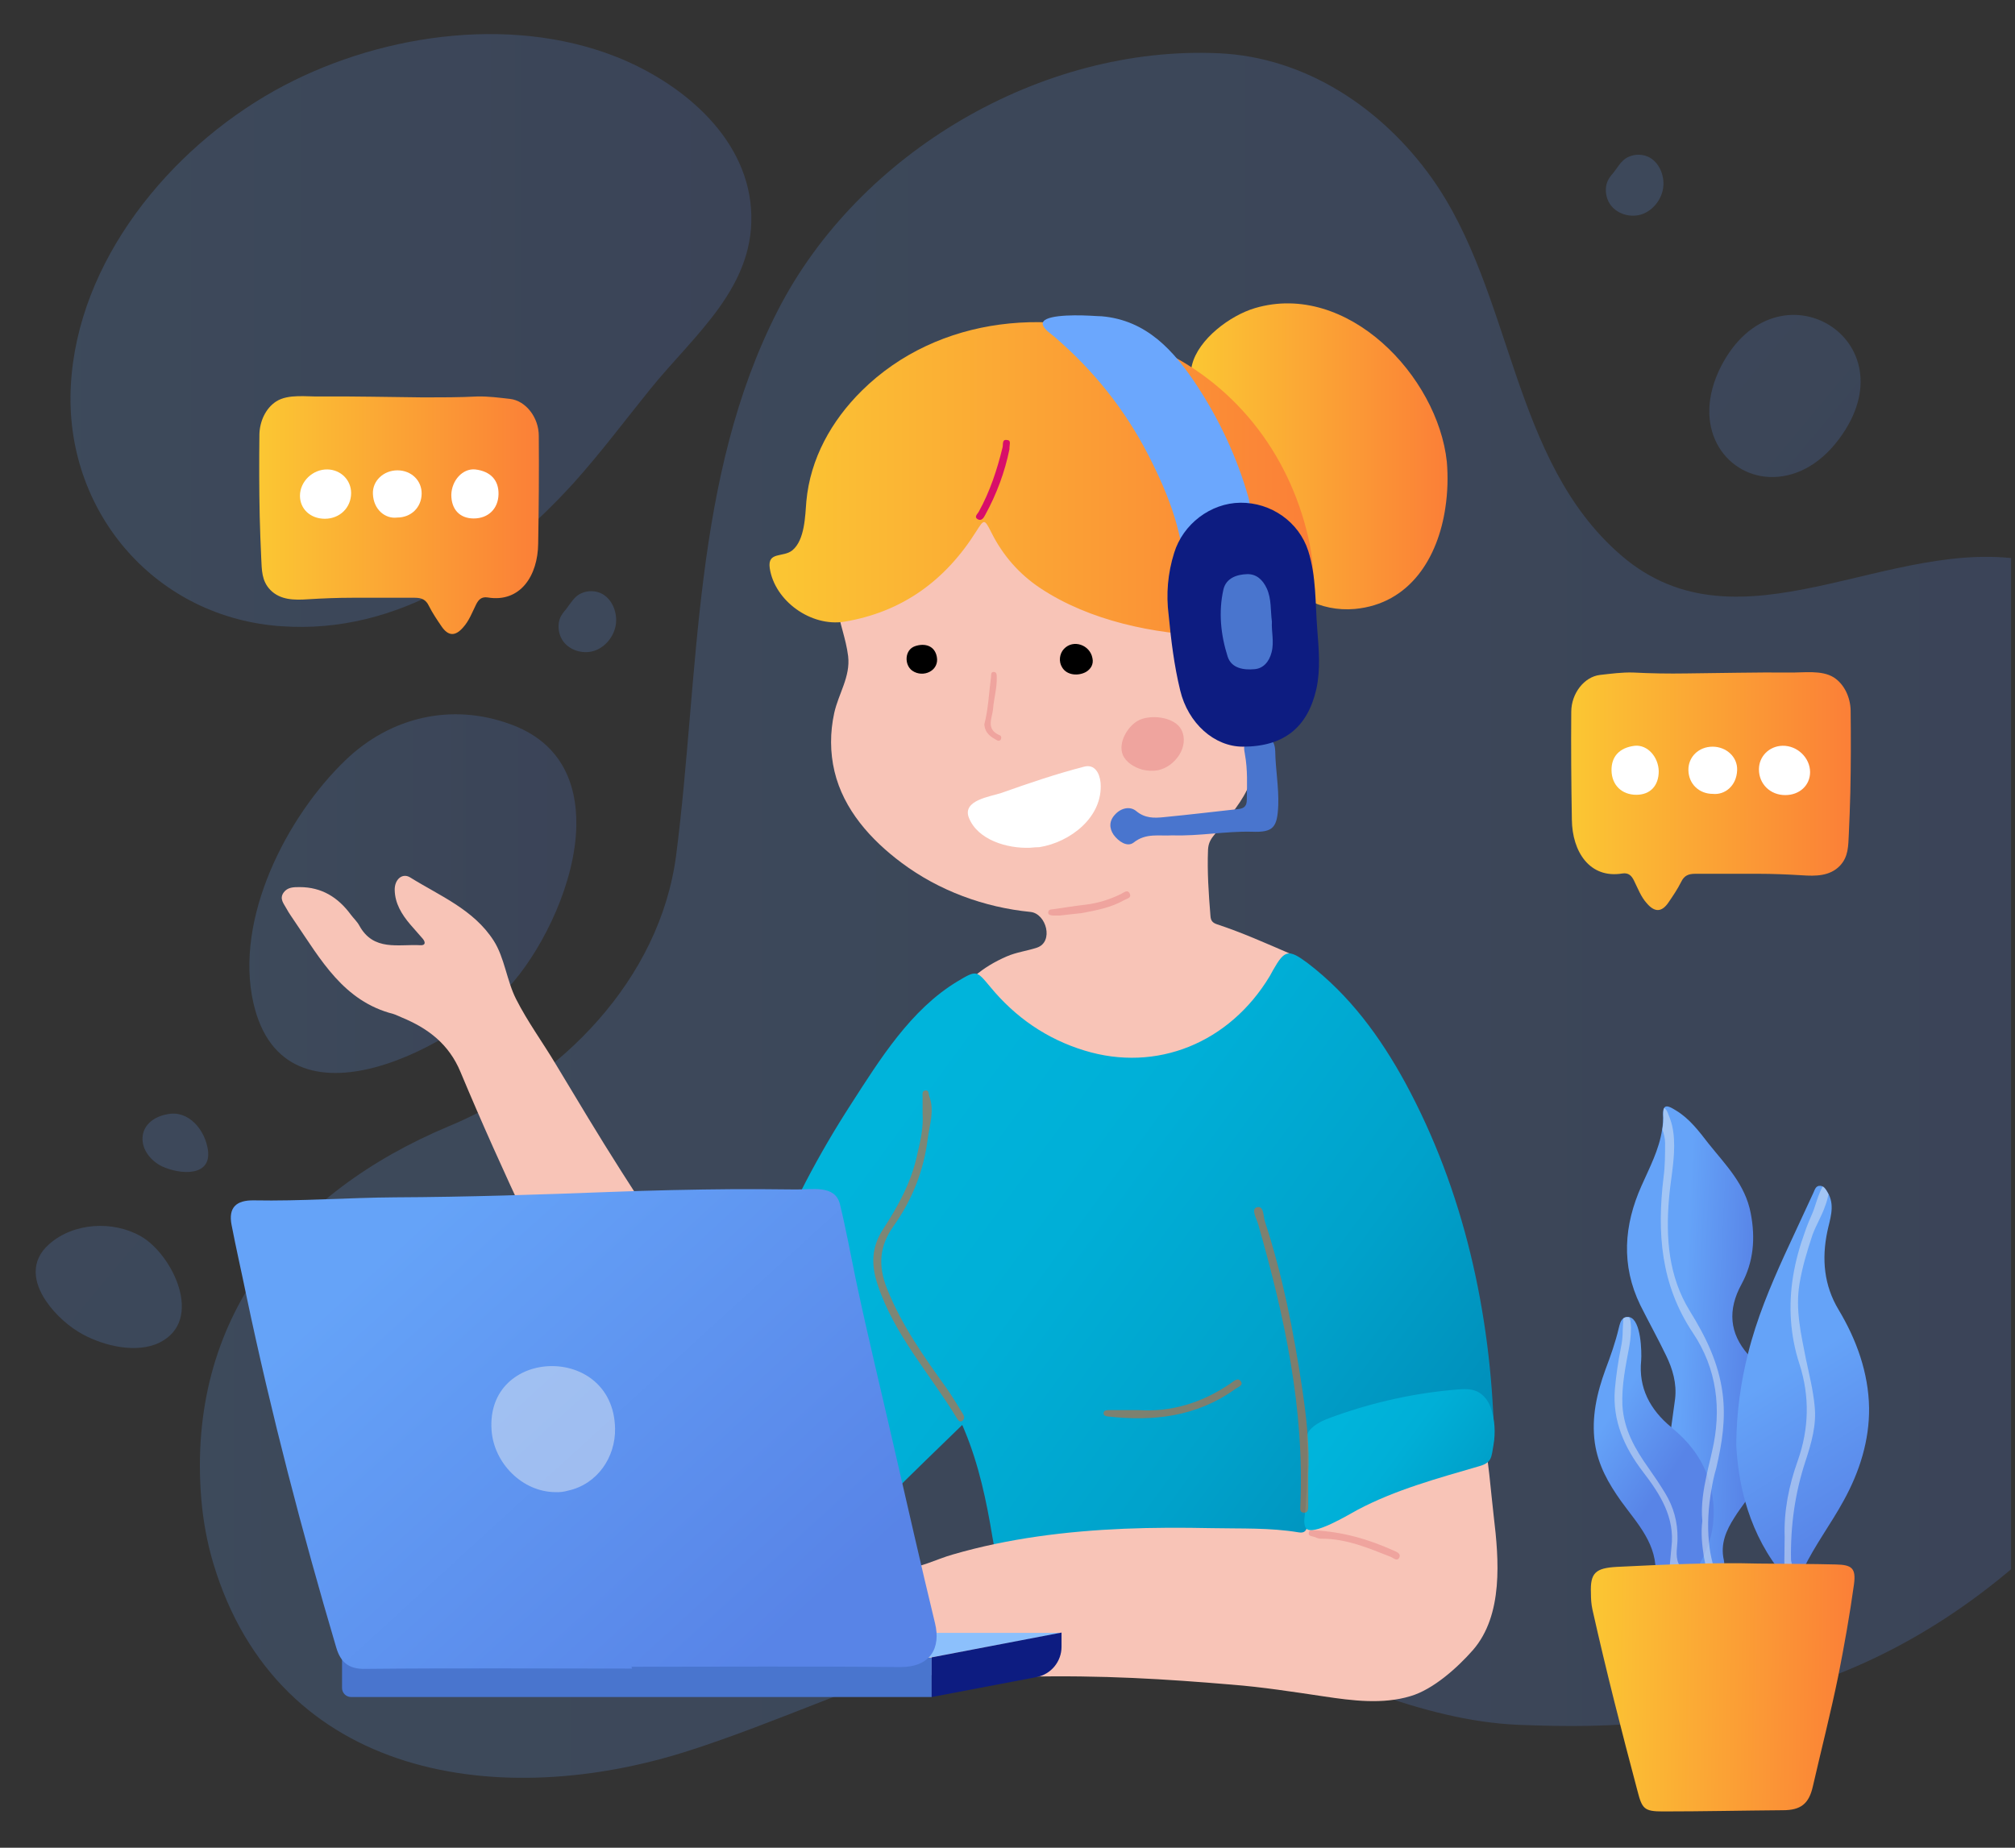 <?xml version="1.0" encoding="utf-8"?>
<!-- Generator: Adobe Illustrator 25.0.1, SVG Export Plug-In . SVG Version: 6.00 Build 0)  -->
<svg version="1.1" id="Layer_1" xmlns="http://www.w3.org/2000/svg" xmlns:xlink="http://www.w3.org/1999/xlink" x="0px" y="0px"
	 viewBox="0 0 665.7 610.5" style="enable-background:new 0 0 665.7 610.5;" xml:space="preserve">
<rect x="0" y="0" width="665.7" height="610.5" fill="#333333" stroke="none"/>
<style type="text/css">
	.st0{opacity:0.2;clip-path:url(#SVGID_2_);fill:url(#SVGID_3_);}
	.st1{opacity:0.2;clip-path:url(#SVGID_2_);fill:url(#SVGID_4_);}
	.st2{opacity:0.2;clip-path:url(#SVGID_2_);fill:url(#SVGID_5_);}
	.st3{opacity:0.2;clip-path:url(#SVGID_2_);fill:url(#SVGID_6_);}
	.st4{opacity:0.2;clip-path:url(#SVGID_2_);fill:url(#SVGID_7_);}
	.st5{opacity:0.2;clip-path:url(#SVGID_2_);fill:url(#SVGID_8_);}
	.st6{opacity:0.2;clip-path:url(#SVGID_2_);fill:url(#SVGID_9_);}
	.st7{opacity:0.2;clip-path:url(#SVGID_2_);fill:url(#SVGID_10_);}
	.st8{fill:url(#SVGID_11_);}
	.st9{fill:#FFFFFF;}
	.st10{fill:url(#SVGID_12_);}
	.st11{fill:url(#SVGID_13_);}
	.st12{fill:url(#SVGID_14_);}
	.st13{fill:url(#SVGID_15_);}
	.st14{opacity:0.5;fill:#E0E8F3;}
	.st15{fill:url(#SVGID_16_);}
	.st16{fill:url(#SVGID_17_);}
	.st17{fill:#F8C4B7;}
	.st18{fill:url(#SVGID_18_);}
	.st19{fill:url(#SVGID_19_);}
	.st20{opacity:0.5;fill:#FB5D13;}
	.st21{fill:#EFA49E;}
	.st22{fill:#D80E6A;}
	.st23{fill:url(#SVGID_20_);}
	.st24{fill:#6BA7FD;}
	.st25{fill:#4975CE;}
	.st26{fill:#0D1C81;}
	.st27{fill:#8CC0FC;}
	.st28{fill:url(#SVGID_21_);}
.only-1 {

  fill:#ffffff00;
  animation:example 1.5s infinite;
}
.only-2 {

  fill:#ffffff00;
  animation:example 3s infinite;
}
.only-3 {

  fill:#ffffff00;
  animation:example 4s infinite;
}
@keyframes example {
  from {fill:#ffffff00;}
  to {fill:#FFFFFF;}
}
#e5h3hlfjj5yh67_tr {
	animation: e5h3hlfjj5yh67_tr__tr 10000ms linear infinite normal forwards
}

@-keyframes e5h3hlfjj5yh67_tr__tr {
	0% {
		transform: translate(122.656px, 129.979px) rotate(-359.664deg)
	}
	92% {
		transform: translate(122.656px, 129.979px) rotate(-719.131deg)
	}
	100% {
		transform: translate(122.656px, 129.979px) rotate(-719.131deg)
	}
}
</style>
<g>
	<defs>
		<rect id="SVGID_1_" width="664.4" height="610.5"/>
	</defs>
	<clipPath id="SVGID_2_">
		<use xlink:href="#SVGID_1_"  style="overflow:visible;"/>
	</clipPath>
	<linearGradient id="SVGID_3_" gradientUnits="userSpaceOnUse" x1="65.958" y1="302.411" x2="756.595" y2="302.411">
		<stop  offset="0" style="stop-color:#65A3F8"/>
		<stop  offset="1" style="stop-color:#5884E7"/>
	</linearGradient>
	<path class="st0" d="M756.6,323.3c-1.2,66-27.5,130.4-73.5,177.7c-24.9,25.7-53.7,45.4-87.9,56.4c-15.1,4.8-30.5,8.9-46.4,11.1
		c-15.6,2.1-31.2,2-46.8,1.4c-33.1-1.3-63.8-17.6-94.9-27.4c-61.5-19.3-122.3,17.5-179.1,35.8c-62,20.1-136.1,10-157.6-62
		c-2-6.8-3.3-13.9-3.9-21C61.6,435.7,96,394,148.3,372.1c37-15.4,69.8-48.5,75.1-89.7c7.7-60,5.3-124.7,33.6-179.9
		c26.7-52.1,87-87.6,145.7-84.9c28.7,1.3,53.9,18.2,70.3,41.2c27,37.9,26.1,93.3,62.6,124.7c39.3,33.9,88.9-7.2,135,1.8
		c63.5,12.5,86.7,79.2,86.1,136.2C756.6,322.1,756.6,322.7,756.6,323.3z"/>
	<linearGradient id="SVGID_4_" gradientUnits="userSpaceOnUse" x1="23.2" y1="109.187" x2="248.108" y2="109.187">
		<stop  offset="0" style="stop-color:#65A3F8"/>
		<stop  offset="1" style="stop-color:#5884E7"/>
	</linearGradient>
	<path class="st1" d="M92.9,206.9c-0.5,0-1-0.1-1.4-0.1c-41.2-3.6-70.3-38.6-68.1-79.4c2.2-41.1,32.5-78,67.4-97.5
		c32.8-18.3,77-25.2,112.6-11.2c21.1,8.3,42.8,25.8,44.7,50c2,25.8-18.7,41.8-33.3,59.9c-8.4,10.4-16.4,21.1-25.3,31
		C164.5,187.1,131.6,209.7,92.9,206.9z"/>
	<linearGradient id="SVGID_5_" gradientUnits="userSpaceOnUse" x1="82.338" y1="295.173" x2="190.409" y2="295.173">
		<stop  offset="0" style="stop-color:#65A3F8"/>
		<stop  offset="1" style="stop-color:#5884E7"/>
	</linearGradient>
	<path class="st2" d="M190.4,273c-0.4,18.4-10.5,39.2-20.7,51.3c-17.9,21.1-75.8,52.2-86,7c-6.3-27.8,11-61.5,30.5-80.2
		c14.8-14.2,34.9-18.9,54.2-11.9C185,245.1,190.7,258.3,190.4,273z"/>
	<linearGradient id="SVGID_6_" gradientUnits="userSpaceOnUse" x1="-97.785" y1="312.604" x2="394.432" y2="722.968">
		<stop  offset="0" style="stop-color:#65A3F8"/>
		<stop  offset="1" style="stop-color:#5884E7"/>
	</linearGradient>
	<path class="st3" d="M15.1,429.7c3.2,4.8,8,8.9,12.3,11.2c7,3.8,17.7,6.4,25.3,2.7c14.9-7.4,4.3-29.1-6.1-35.1
		c-9.2-5.3-22.3-4.6-30.4,2.6C9.9,416.7,11.1,423.7,15.1,429.7z"/>
	<linearGradient id="SVGID_7_" gradientUnits="userSpaceOnUse" x1="-61.638" y1="277.892" x2="427.28" y2="685.505">
		<stop  offset="0" style="stop-color:#65A3F8"/>
		<stop  offset="1" style="stop-color:#5884E7"/>
	</linearGradient>
	<path class="st4" d="M55.5,368.1c-4.3,0.7-8.1,3.3-8.4,7.6c-0.3,4.1,2.7,7.9,6.5,9.7c5.9,2.7,16.3,3.5,15.1-5.4
		C67.8,373.5,62.5,366.8,55.5,368.1z"/>
	<linearGradient id="SVGID_8_" gradientUnits="userSpaceOnUse" x1="82.73" y1="112.549" x2="571.65" y2="520.163">
		<stop  offset="0" style="stop-color:#65A3F8"/>
		<stop  offset="1" style="stop-color:#5884E7"/>
	</linearGradient>
	<path class="st5" d="M187.3,200.9c-0.3,0.4-0.6,0.8-0.9,1.1c-0.7,0.9-1.3,1.8-1.6,2.9c-0.6,2.2-0.2,4.7,1,6.6
		c2.1,3.3,6.6,4.7,10.3,3.6c3.7-1.1,6.6-4.6,7.3-8.4c0.7-3.9-0.9-8.4-4.3-10.4c-2.1-1.2-4.8-1.3-7-0.3c-1.4,0.6-2.5,1.7-3.4,3
		C188.2,199.6,187.8,200.2,187.3,200.9z"/>
	<linearGradient id="SVGID_9_" gradientUnits="userSpaceOnUse" x1="428.779" y1="-31.633" x2="917.699" y2="375.982">
		<stop  offset="0" style="stop-color:#65A3F8"/>
		<stop  offset="1" style="stop-color:#5884E7"/>
	</linearGradient>
	<path class="st6" d="M533.3,56.7c-0.3,0.4-0.6,0.8-0.9,1.1c-0.7,0.9-1.3,1.8-1.6,2.9c-0.6,2.2-0.2,4.7,1,6.6
		c2.1,3.3,6.6,4.7,10.3,3.6c3.7-1.1,6.6-4.6,7.3-8.4c0.7-3.9-0.9-8.4-4.3-10.4c-2.1-1.2-4.8-1.3-7-0.3c-1.4,0.6-2.5,1.7-3.4,3
		C534.3,55.4,533.8,56,533.3,56.7z"/>
	<linearGradient id="SVGID_10_" gradientUnits="userSpaceOnUse" x1="269.485" y1="-135.791" x2="771.675" y2="282.887">
		<stop  offset="0" style="stop-color:#65A3F8"/>
		<stop  offset="1" style="stop-color:#5884E7"/>
	</linearGradient>
	<path class="st7" d="M584.6,157.6c7.6,0.3,16.1-3.3,23-12.6c24.4-32.7-20.5-59.8-39-24C558.4,141,569.8,157,584.6,157.6z"/>
</g>
<linearGradient id="SVGID_11_" gradientUnits="userSpaceOnUse" x1="85.631" y1="170.16" x2="178.114" y2="170.16">
	<stop  offset="0" style="stop-color:#FBC733"/>
	<stop  offset="1" style="stop-color:#FB7F37"/>
</linearGradient>
<path class="st8" d="M139.9,131.3c-11.3-0.1-22.7-0.4-34-0.3c-4.6,0.1-10.6-0.9-14.6,1.6c-3.6,2.3-5.5,6.7-5.6,10.9
	c-0.1,9-0.1,18.1,0.1,27.1c0.1,4.6,0.3,9.2,0.5,13.8c0.2,3.9,0.1,7.5,3,10.5c3.3,3.4,8,3.4,12.4,3.1c4.9-0.3,9.8-0.5,14.6-0.5
	c6.9,0,13.8,0,20.7,0c2.3,0,3.7,0.6,4.7,2.7c1.2,2.4,2.7,4.6,4.2,6.8c2.2,3.2,4.5,3.3,7.1,0.3c2-2.2,3-5,4.3-7.6
	c0.8-1.6,1.8-2.6,3.8-2.3c10.8,1.8,16.6-7.2,16.7-17.8c0.2-11.9,0.3-23.7,0.2-35.6c0-6.1-4.3-11.6-9.5-12.2
	c-3.6-0.4-7.2-0.9-10.9-0.8C151.8,131.3,145.9,131.3,139.9,131.3z"/>
<path class=" only-1" d="M107.3,171.4c5,0,8.7-3.7,8.7-8.5c0-4.3-3.4-7.7-7.8-7.8c-4.9-0.1-9.1,4-9.1,8.7
	C99.1,168.2,102.6,171.4,107.3,171.4z"/>
<path class=" only-2" d="M149.1,163.5c0,4.8,2.8,7.8,7.4,7.8c4.8,0,8.1-3.2,8.2-8c0.1-4.6-2.6-7.6-7.7-8.2
	C152.8,154.7,149.2,158.8,149.1,163.5z"/>
<path class=" only-3" d="M131.2,171c4.6,0,8-3.3,8.1-7.8c0.1-4.4-3.4-7.8-8-7.8c-4.5,0-8.3,3.4-8.1,7.8
	C123.4,168.4,127.3,171.5,131.2,171z"/>
<linearGradient id="SVGID_12_" gradientUnits="userSpaceOnUse" x1="518.982" y1="261.433" x2="611.465" y2="261.433">
	<stop  offset="0" style="stop-color:#FBC733"/>
	<stop  offset="1" style="stop-color:#FB7F37"/>
</linearGradient>
<path class="st10" d="M557.2,222.5c11.3-0.1,22.7-0.4,34-0.3c4.6,0.1,10.6-0.9,14.6,1.6c3.6,2.3,5.5,6.7,5.6,10.9
	c0.1,9,0.1,18.1-0.1,27.1c-0.1,4.6-0.3,9.2-0.5,13.8c-0.2,3.9-0.1,7.5-3,10.5c-3.3,3.4-8,3.4-12.4,3.1c-4.9-0.3-9.8-0.5-14.6-0.5
	c-6.9,0-13.8,0-20.7,0c-2.3,0-3.7,0.6-4.7,2.7c-1.2,2.4-2.7,4.6-4.2,6.8c-2.2,3.2-4.5,3.3-7.1,0.3c-2-2.2-3-5-4.3-7.6
	c-0.8-1.6-1.8-2.6-3.8-2.3c-10.8,1.8-16.6-7.2-16.7-17.8c-0.2-11.9-0.3-23.7-0.2-35.6c0-6.1,4.3-11.6,9.5-12.2
	c3.6-0.4,7.2-0.9,10.9-0.8C545.3,222.5,551.2,222.6,557.2,222.5z"/>
<path class="only-1" d="M589.8,262.7c-5,0-8.7-3.7-8.7-8.5c0-4.3,3.4-7.7,7.8-7.8c4.9-0.1,9.1,4,9.1,8.7
	C598,259.5,594.5,262.7,589.8,262.7z"/>
<path class="only-2" d="M548,254.8c0,4.8-2.8,7.8-7.4,7.8c-4.8,0-8.1-3.2-8.2-8c-0.1-4.6,2.6-7.6,7.7-8.2
	C544.3,246,547.9,250.1,548,254.8z"/>
<path class="only-3" d="M565.9,262.3c-4.6,0-8-3.3-8.1-7.8c-0.1-4.4,3.4-7.8,8-7.8c4.5,0,8.3,3.4,8.1,7.8
	C573.7,259.7,569.8,262.7,565.9,262.3z"/>
<linearGradient id="SVGID_13_" gradientUnits="userSpaceOnUse" x1="540.427" y1="453.723" x2="563.337" y2="454.499" gradientTransform="matrix(1 1.360000e-02 -1.360000e-02 1 21.645 -18.354)">
	<stop  offset="0" style="stop-color:#65A3F8"/>
	<stop  offset="1" style="stop-color:#5884E7"/>
</linearGradient>
<path class="st11" d="M581.5,489c-1.5,2.5-3.2,4.8-4.9,7.2c-1.2,1.7-2.5,3.4-3.6,5.2c-2.7,4.2-4.7,8.7-3.5,14
	c0.5,2.1-0.4,3.7-2.3,4.5c-2.5,1-4.1-0.6-5.2-2.5c-0.1-0.2-0.3-0.4-0.4-0.7c-3.8-6.6-6.8-13.6-8.2-21.1c-1-5.5-2.4-11-1.7-16.1
	c-0.1-2.7,0.1-5.3,0.4-7.8c0.4-3.2,0.9-6.3,1.3-9.5c0.6-5.1-0.8-9.9-3-14.4c-2.7-5.6-5.7-11-8.5-16.6c-6.4-13.2-5.4-26.4,0.4-39.4
	c2.7-6.1,5.8-11.9,6.8-18.5c0.3-1.7,0.4-3.4,0.3-5.1c0-0.9,0.1-1.6,0.3-2c0.7-1.5,2.8,0,4,0.7c4.5,2.7,7.7,7,10.8,11
	c5.6,7,12.1,13.4,13.9,23c1.6,8.3,0.9,16.1-3,23.3c-4.8,8.7-3.9,16.4,2,23.2c0.5,0.5,1,1.1,1.5,1.6C592.6,462,588.2,477.9,581.5,489
	z"/>
<linearGradient id="SVGID_14_" gradientUnits="userSpaceOnUse" x1="576.984" y1="461.53" x2="608.03" y2="509.652" gradientTransform="matrix(1 1.360000e-02 -1.360000e-02 1 21.645 -18.354)">
	<stop  offset="0" style="stop-color:#65A3F8"/>
	<stop  offset="1" style="stop-color:#5884E7"/>
</linearGradient>
<path class="st12" d="M609.1,495.8c-4.2,7.7-9.5,14.7-13.3,22.6c-2,4.2-5.3,4-8.3,0c-5.4-7.1-8.8-14.8-10.9-22.2
	c-1.9-6.7-2.7-13.1-3-18.8c0.1-11.2,1.6-21.1,3.9-30.2c2.9-11.6,7.3-22,12-32.4c3.2-6.8,6.3-13.7,9.5-20.5c0.5-1,0.8-2.6,2.3-2.5
	c0.4,0,0.7,0.1,1,0.3c0.8,0.5,1.3,1.5,1.8,2.4c0,0.1,0.1,0.2,0.1,0.2c2,4.1,0.3,8.3-0.5,12.2c-1.9,9.1-1.1,17.8,3.7,25.8
	c6,10,9.9,20.9,10.1,32.5C617.6,475.9,614.4,486.2,609.1,495.8z"/>
<linearGradient id="SVGID_15_" gradientUnits="userSpaceOnUse" x1="514.867" y1="481.472" x2="538.159" y2="496.611" gradientTransform="matrix(1 1.360000e-02 -1.360000e-02 1 21.645 -18.354)">
	<stop  offset="0" style="stop-color:#65A3F8"/>
	<stop  offset="1" style="stop-color:#5884E7"/>
</linearGradient>
<path class="st13" d="M566.1,501.5c-0.1,2.8-0.6,5.5-1.5,8.1c-0.5,1.6-1.1,3.1-1.8,4.6c-0.4,0.8-0.8,1.6-1.2,2.4
	c-0.4,0.8-0.9,1.6-1.3,2.3c-1,1.5,0.2,4.2-1.8,4.6c-2.9,0.6-6,0.9-9,0c-1.5-0.4-2.7-1.3-2.6-2.7c0.9-10.5-6-17.4-11.4-24.9
	c-4.1-5.8-7.5-11.7-8.6-19.1c-1.2-8.6,0.7-16.6,3.5-24.3c1.7-4.5,3.3-9,4.4-13.7c0.3-1.2,0.6-2.6,1.6-3.3c0.3-0.2,0.7-0.4,1.2-0.4
	c0.3,0,0.6,0,0.8,0.1c3.8,1,4,11.6,3.8,14.3c-0.9,8.9,2.8,16.2,10,22.1c0.1,0.1,0.2,0.2,0.3,0.3c5.3,4.3,9.2,9.4,11.4,15.2
	c0.7,1.7,1.2,3.4,1.5,5.2C566,495.2,566.3,498.3,566.1,501.5z"/>
<path class="st14" d="M565.4,492.2c-1,5.8-1.4,11.6-0.8,17.4c0.2,2.3,0.6,4.5,1.2,6.8c0.3,1,0.6,2.5-0.4,2.9c-1.7,0.5-1.9-1.5-2-2.4
	c-0.2-0.9-0.3-1.8-0.5-2.6c-0.6-3.9-1-7.8-0.5-11.7c-0.5-5.4,0.4-10.5,1.5-15.6c0.5-2.5,1.2-4.9,1.7-7.4c3.3-14,1.6-27.4-6.3-39.2
	c-10.7-16-11.9-33.2-9.7-51.5c0.5-3.7,0.5-7.5,0.5-11.3c0-1.5-0.4-3-0.9-4.4c0.3-1.7,0.4-3.4,0.3-5.1c0-0.9,0.1-1.6,0.3-2
	c1,0.4,1.6,2.8,2,3.7c1,2.8,1.3,5.8,1.3,8.8c0,5.8-1.2,11.5-1.7,17.3c-1.1,13.1-0.2,25.8,6.9,37.3c5.2,8.4,9.5,17.1,10.8,27.2
	c1.1,8.5-0.2,16.6-2.1,24.7C566.3,487.4,565.8,489.8,565.4,492.2z"/>
<path class="st14" d="M594.5,424.2c-1.4,8.5,0.5,16.5,2.1,24.7c1.1,5.2,2.4,10.3,2.9,15.6c0.7,6.3-1.1,12.4-3,18.2
	c-3.5,10.6-5,21.5-4.8,32.6c0,0.9,1,2.4-0.8,2.5c-1.5,0.1-1.4-1.3-1.4-2.4c0-2.4,0.1-4.9,0.1-7.6c-0.3-8.5,1.4-17,4.3-25.1
	c3.8-10.7,4-21.4,0.6-32c-3.1-9.4-3.7-19.4-2.1-29.1c0.8-4.9,2.1-9.6,3.8-14.3c0.8-2.4,1.8-4.7,2.8-7c0.5-1.1,1.8-6.1,3.2-8.3
	c0.8,0.5,1.3,1.5,1.8,2.4c0,0.1,0.1,0.2,0.1,0.2c-0.3,1.3-0.6,2.5-1.1,3.8c-1.1,3.3-3,6.3-4.2,9.6
	C597,413.4,595.4,418.7,594.5,424.2z"/>
<path class="st14" d="M553,518.9c-1.4,0.1-1.4-1.2-1.3-2.3c0.2-1.8,0.3-3.6,0.5-5.4c1.2-9.9-3.8-17.6-9.4-24.9
	c-6.2-8.1-10.1-16.9-9.3-27.2c0.4-4.6,1.1-9.3,2-13.8c0.4-2,0.6-3.7,0.6-5.8c0-0.4,0.1-2.2,0.2-3.9c0.3-0.2,0.7-0.4,1.2-0.4
	c0.3,0,0.6,0,0.8,0.1c0.2,0.5,0.4,1.1,0.4,1.6c0.3,2.2,0,5.6-0.4,7.8c-1.2,6.5-2.6,12.9-2.3,19.7c0.5,8,4.2,14.4,8.6,20.6
	c1.9,2.7,3.8,5.5,5.5,8.3c2.8,4.6,4.2,9.6,4.1,15.1c0,2.7-0.8,5.4,0.3,8.1C555.5,517.8,554.3,518.8,553,518.9z"/>
<linearGradient id="SVGID_16_" gradientUnits="userSpaceOnUse" x1="512.513" y1="567.784" x2="599.741" y2="567.784" gradientTransform="matrix(1 1.210000e-02 -1.210000e-02 1 19.452 -16.775)">
	<stop  offset="0" style="stop-color:#FBC733"/>
	<stop  offset="1" style="stop-color:#FB7F37"/>
</linearGradient>
<path class="st15" d="M580.7,516.6c10,0.1,17.9,0.1,25.8,0.3c5.4,0.1,6.7,1.3,6,6.6c-1.4,10.1-3.2,20.2-5.2,30.3
	c-2.5,12.2-5.6,24.3-8.4,36.5c-1.3,5.7-4,7.8-9.9,7.8c-13.2,0.1-26.5,0.4-39.7,0.4c-6.1,0-6.8-0.9-8.3-6.7
	c-5.3-19.9-10.4-39.9-14.9-60c-0.4-1.8-0.5-3.6-0.5-5.4c-0.3-6.8,1.6-8.3,8.5-8.7C550.2,516.9,566.5,516.2,580.7,516.6z"/>
<g>
	<g>
		<linearGradient id="SVGID_17_" gradientUnits="userSpaceOnUse" x1="393.234" y1="150.673" x2="478.19" y2="150.673">
			<stop  offset="0" style="stop-color:#FBC733"/>
			<stop  offset="1" style="stop-color:#FB7F37"/>
		</linearGradient>
		<path class="st16" d="M477.5,167.8c-2.4,16.3-11.6,31.7-29.9,33.4c-11.4,1-21.5-4.6-27.6-14c-7-10.7-12.8-21.9-17-33.9
			c-3.4-9.7-11.9-21.9-9.2-32.7c2.1-8.6,12.7-16.4,20.8-18.8c30.5-9,60.4,22.5,63.4,50.8C478.4,157.4,478.3,162.6,477.5,167.8z"/>
		<path class="st17" d="M420.2,217.3c0.4,16-1.6,30.3-8.2,43.6c-2.8,5.8-7.3,10.4-11.2,15.4c-1.1,1.4-1.6,2.7-1.7,4.4
			c-0.3,7.3,0.2,14.6,0.8,21.9c0.1,1.6,0.7,2.3,2.2,2.8c8.2,2.7,16,6.2,23.9,9.6c2.8,1.2,2.2,2.2,1.4,3.9
			c-3.6,7.6-9.3,13.4-15.6,18.7c-12.4,10.5-26.6,17.2-43,16.6c-19.8-0.7-35.9-9.6-47.9-25.5c-1.8-2.3-1.2-4.3,1.1-6.2
			c3.1-2.7,6.7-4.8,10.6-6.5c3.2-1.4,6.7-1.8,10-2.9c5.6-1.9,3.1-11.3-2.2-11.8c-15.2-1.5-30.2-7-42.5-16.2
			c-10.2-7.6-19.2-17.6-22.2-30.2c-1.5-6.3-1.5-12.9-0.1-19.3c1.4-6.4,5.4-12,4.6-18.8c-0.7-5.8-3-11.3-3.8-17.1
			c-1.4-10.3,2.1-17.7,8.4-25.5c9.1-11.4,20.4-20.1,34.8-23.4c12.3-2.8,24.6-1.3,36.7,2.3c18.5,5.6,34.7,14.8,48.5,28.2
			c6.3,6.1,10.5,13.6,14.2,21.4C421.4,207.7,420,213.3,420.2,217.3z"/>
		<path class="st17" d="M239.4,502.1c-5.5-0.4-10.8-2.4-15.7-6.6c-12.3-10.6-18.6-28.3-25.6-42.5c-16.1-32.5-32-65.4-46-98.9
			c-3.8-9.1-10.6-14.3-19.3-17.9c-1-0.4-1.9-0.9-2.9-1.2c-16.4-4.2-23.9-17.9-32.5-30.5c-0.9-1.4-1.9-2.7-2.7-4.2
			c-0.9-1.7-2.5-3.3-1-5.4c1.3-1.8,3.3-1.8,5.3-1.8c7.3,0,12.7,3.4,16.9,9.1c0.9,1.2,2.1,2.3,2.8,3.6c4.7,8.6,12.9,6.1,20.2,6.5
			c1.7,0.1,1.7-1,0.8-2.1c-1.4-1.6-2.8-3.2-4.2-4.8c-2.8-3.3-5-6.9-5.1-11.3c-0.1-3.5,2.5-5.8,5.1-4.2c9.8,6.1,21,10.6,27.6,20.9
			c3.6,5.6,4.3,13.2,7.4,19.3c3.8,7.5,8.8,14.3,13.1,21.5c7.1,11.8,14.2,23.7,21.6,35.3c11.8,18.5,23.9,36.8,36.9,54.5
			c3.1,4.3,3.3,4.3,6.2-0.6c2.4-4,4.8-8.1,7.2-12.1c2-3.3,3.9-3.3,5.4,0c7.1,15,14,30.1,21.1,45.1c3.6,7.6-7,14.1-12.3,17.8
			C260.7,498.1,249.8,503,239.4,502.1z"/>
		<linearGradient id="SVGID_18_" gradientUnits="userSpaceOnUse" x1="254.14" y1="158.398" x2="434.01" y2="158.398">
			<stop  offset="0" style="stop-color:#FBC733"/>
			<stop  offset="1" style="stop-color:#FB7F37"/>
		</linearGradient>
		<path class="st18" d="M400.6,210.1c-19.5-0.6-40.6-5-56.8-15.7c-7.1-4.7-12.5-10.9-16.3-18.5c-2.3-4.6-2.4-4.4-5-0.3
			c-10.2,16.2-24.4,26.6-43.5,29.8c-11.1,1.8-23.1-6.9-24.7-17.7c-0.8-5.6,4.5-3.4,7.5-5.9c4.1-3.4,4.2-11.4,4.6-16.2
			c1.3-14.1,8.3-26.6,18.3-36.5c25.3-25,64.4-28.4,96-14.7c26.7,11.6,45,34.9,51.5,63.1c1.6,6.8,2,13.7,1.9,20.7
			c-0.3,11.5-20.1,11.8-28.4,11.8C404,210.2,402.3,210.2,400.6,210.1z"/>
		<linearGradient id="SVGID_19_" gradientUnits="userSpaceOnUse" x1="296.299" y1="362.816" x2="504.481" y2="515.172">
			<stop  offset="0" style="stop-color:#00B4DB"/>
			<stop  offset="0.272" style="stop-color:#00AFD7"/>
			<stop  offset="0.581" style="stop-color:#00A2CB"/>
			<stop  offset="0.907" style="stop-color:#008BB7"/>
			<stop  offset="1" style="stop-color:#0083B0"/>
		</linearGradient>
		<path class="st19" d="M317.9,470.8c-8.3,8.1-16.5,15.9-24.4,23.9c-5.8,5.9-6.2,6-9.5-1.7c-9.8-22.4-21.2-44.1-29.8-67
			c-1.2-3.1-1.3-5.9-0.1-9.1c7.2-18.2,16.4-35.6,27-52c9.6-14.9,19.8-31.4,35.3-40.7c6.2-3.7,6.2-3.6,10.7,1.8
			c8.3,10.1,18.7,17.3,31.2,21.1c23.8,7.3,47.9-2.5,61.2-24.6c0.4-0.7,0.7-1.3,1.1-2c3.8-6.7,5.1-7,11.4-2.3
			c13.9,10.6,24,24.4,32.3,39.6c19.3,35.6,28.2,75.9,29.3,116.2c0.1,4.2-1.4,5.9-5.7,6.9c-17.9,4.1-34.6,11.5-50.3,21.1
			c-3.4,2.1-4.5,4.9-4.6,8.7c0,6.1-0.5,12.1-0.9,18.2c-0.3,3.8-1.5,6.2-6.4,6.1c-17.7-0.4-35.4,0.4-53-0.6
			c-11.8-0.7-23.4,0.2-35.1,0.3c-3.5,0-5-0.2-5.4-4.6c-0.7-7.4-3.1-14.7-4.3-22.1c-2-12.1-4.5-24-9.2-35.3
			C318.5,472.1,318.2,471.6,317.9,470.8z"/>
		<path class="st17" d="M338.5,554c-27.7,0.6-56.3-3.4-83.7,2.1c-5.4,1.1-17.4,3.8-20.9-2.4c-1.1-2-0.6-4.6-0.2-6.7
			c2.6-13.3,7.3-22.1,24.8-26.1c13.1-3,26.2-2.7,39.4-2.6c5.7,0,11.5-3.2,16.9-4.7c18.2-5.3,37.5-7.7,56.5-8.5
			c9.6-0.4,19.3-0.4,29-0.2c9.6,0.2,19.3-0.2,28.8,1.4c1.9,0.3,2.5-0.6,2.8-2.1c1.9-11.7,9.4-18.1,20.1-21.9
			c11.4-4,22.8-7.9,34.4-11c2.3-0.6,2.8-0.7,3.4,2c2.1,9.2,2.6,18.5,3.7,27.8c1.7,14.1,3.2,32.5-6.9,44.1
			c-5.1,5.8-13.1,13-20.6,15.2c-9.2,2.8-19.3,1.5-28.6,0.1c-10.1-1.5-20.3-3.1-30.5-3.9C385.5,554.8,364.1,553.4,338.5,554z"/>
		<path class="st9" d="M340.3,280.1c-7.6,0.3-17.3-2.6-20.2-9.9c-2.3-5.8,7.1-7,10.7-8.2c9-3.2,18.1-6.3,27.4-8.7
			c3.5-0.9,5.1,2.2,5.4,5.3c0.9,11.4-10.1,19.7-20.2,21.3C342.4,279.9,341.4,280,340.3,280.1z"/>
		<path class="st20" d="M304.8,368c0-2.1,0-3.8,0-5.5c0-0.8-0.3-2.1,0.9-2.2c1.3-0.2,1,1.2,1.3,1.9c1.8,4.7,0.1,9.4-0.5,14
			c-1.3,10.5-5.1,20.2-11.3,28.9c-4.7,6.6-5.2,13.1-2.1,20.8c4.8,12,12.1,22.3,19.5,32.6c2,2.8,3.8,5.9,5.6,8.8
			c0.4,0.7,0.5,1.5-0.2,2.1c-0.8,0.6-1.4,0-1.8-0.7c-8.9-14.7-20.8-27.6-26.3-44.4c-2.2-6.6-1.9-12.4,1.8-18.1
			c5.1-7.8,9.5-15.8,11.4-25.1C304.2,376.6,305.1,372.2,304.8,368z"/>
		<path class="st21" d="M377.4,254.3c-2.8-0.8-5.5-2.5-6.5-5c-1.5-3.9,1.5-9.1,4.9-11.1c3.9-2.3,12.2-1.5,14.5,2.9
			c2.8,5.6-2.2,12.3-7.8,13.4C380.9,254.8,379.1,254.7,377.4,254.3z"/>
		<path class="st20" d="M376.2,465.9c10.7,0.7,21-2.4,30.3-8.8c1.1-0.7,2.5-2.2,3.5-0.6c0.8,1.3-1.1,1.8-2,2.5
			c-12.7,9.1-27,10.7-42,9c-0.6-0.1-1.3-0.2-1.4-0.9c-0.1-1.1,0.8-1.1,1.5-1.2C369.3,465.9,372.5,465.9,376.2,465.9z"/>
		<path d="M302.3,213.5c3.2-1.1,6.5-0.2,7.2,3.5c0.9,4.6-4.5,7.1-8.1,4.6C298.7,219.7,298.8,214.7,302.3,213.5z"/>
		<path d="M358.8,222c-2.5,1.4-6.3,1.2-7.9-1.5c-1.2-1.9-0.9-4.5,0.6-6.1c3.1-3.3,8.6-1.3,9.4,3C361.4,219.5,360.3,221.1,358.8,222z
			"/>
		<path class="st22" d="M333.5,148.4c-1.5,7.4-4.2,14.8-8,21.7c-0.5,1-1.2,2.1-2.4,1.5c-1.5-0.8-0.1-1.8,0.3-2.6
			c3.7-6.7,6-13.8,7.8-21.1c0.3-1-0.3-2.9,1.6-2.5C334.2,145.5,333.4,147.1,333.5,148.4z"/>
		<path class="st21" d="M350.1,302.5c-1,0-1.6,0-2.2,0c-0.7-0.1-1.7-0.1-1.6-1.1c0.1-1,1-0.9,1.7-1c3.6-0.5,7.1-1.1,10.7-1.5
			c4.1-0.5,7.9-1.7,11.6-3.5c0.9-0.4,2.3-1.8,3,0c0.5,1.3-1,1.5-1.9,2c-4.4,2.5-9.3,3.4-14.1,4.3C354.8,302,352.3,302.2,350.1,302.5
			z"/>
		<path class="st21" d="M434,505.6c9.7,0.5,18.2,3,26.4,6.7c0.9,0.4,2.7,1,1.8,2.5c-0.7,1.1-1.8,0-2.7-0.4c-7.4-2.9-14.8-6.1-23.1-6
			c-0.7,0-1.5-0.3-2.2-0.6c-0.8-0.3-2.1-0.2-1.8-1.5C432.7,505.2,433.9,505.6,434,505.6z"/>
		<path class="st21" d="M325.2,239.3c0.2,3,2.2,4.2,4.2,5.3c0.5,0.3,1.1,0.1,1.3-0.4c0.2-0.5,0.1-1.1-0.5-1.3
			c-4.7-2-2.3-5.8-2.1-8.9c0.3-3.4,1.3-6.8,1.2-10.2c0-0.8,0-1.8-1-1.8c-1.1,0-0.8,1.1-0.9,1.7C326.7,229,326.5,234.4,325.2,239.3z"
			/>
		<linearGradient id="SVGID_20_" gradientUnits="userSpaceOnUse" x1="296.343" y1="362.756" x2="504.524" y2="515.113">
			<stop  offset="0.703" style="stop-color:#00B4DB"/>
			<stop  offset="0.784" style="stop-color:#00AFD7"/>
			<stop  offset="0.876" style="stop-color:#00A2CB"/>
			<stop  offset="0.972" style="stop-color:#008BB7"/>
			<stop  offset="1" style="stop-color:#0083B0"/>
		</linearGradient>
		<path class="st23" d="M431.3,498.5c-0.1,1.7-0.9,4.8,0.1,6.3c1.9,3.2,14.7-4.7,17-5.9c12.6-6.7,26.7-10.5,40.4-14.5
			c4.1-1.2,3.9-2.9,4.6-6.9c0.7-4.1,0.5-8.4-0.9-12.4c-0.8-2.3-2.4-4.4-4.6-5.4c-2-0.9-4.3-0.8-6.5-0.6c-13.7,1.1-27.3,4.1-40.2,8.7
			c-2.6,0.9-5.7,2-7.8,4c-2,1.8-1.6,2.9-1.5,5.4c0.2,5.2,0,10.4-0.2,15.6C431.6,493.1,431.4,495.7,431.3,498.5z"/>
		<path class="st20" d="M432.2,487.3c0,3.5,0,7,0,10.5c0,0.9-0.1,2-1.3,2c-1.6,0-1.3-1.2-1.3-2.3c1.4-31.9-5.2-62.5-13.9-92.9
			c-0.5-1.9-2.5-5.1-0.5-5.7c2.4-0.7,2.1,2.9,2.7,4.7c5.9,18,9.5,36.5,12.3,55.1C431.6,468.1,432.7,477.7,432.2,487.3z"/>
	</g>
	<g>
		<path class="st24" d="M360,104.3c1.9,0.1,3.4,0.2,4,0.2c14.8,1.3,23.8,11.3,31.5,23c7.4,11.3,13.2,23.7,16.9,36.7
			c0.8,2.7,0.7,4.8-1.2,7.1c-6,7-10.9,14.9-17.2,21.7c-0.6,0.6-0.8,1.7-2,1.1c-0.6-0.3-0.7-0.8-0.7-1.5c0.3-15.2-5.1-28.9-11.9-42.2
			c-7.7-15-18.1-28-30.9-39c-1.1-1-3.7-2.6-4-4.2C343.9,104.1,354,104,360,104.3z"/>
		<path class="st25" d="M387.3,276c-4.2,0.3-8.7-0.9-12.8,2.4c-2.1,1.6-5-0.4-6.6-2.6c-1.5-2.2-1.5-4.6,0.5-6.7c2-2.2,5-2.8,7-1.1
			c2.9,2.4,5.9,2.3,9,2c8.3-0.8,16.6-1.8,24.8-2.7c1.9-0.2,2.7-1.1,2.7-3c0.1-5,0.3-10-0.6-15c-0.8-4,0-4.9,4.9-5.6
			c3.4-0.5,5,1,5.1,4.6c0.1,5.9,1.2,11.8,1,17.7c-0.3,7.4-1.6,9.1-8.8,8.8C404.8,274.6,396.2,276.3,387.3,276z"/>
		<path class="st26" d="M386.1,203.3c-0.9-7-0.3-13.9,1.8-20.6c2.9-9.5,12-16.5,21.9-16.6c10.1-0.1,19.3,6.3,22.4,15.9
			c2.7,8.5,2.3,17.4,3,26.1c0.5,6.5,1.1,13-0.3,19.5c-2.9,12.8-10.8,19.1-24.3,19.1c-9.4,0-18.1-7.7-20.7-18.6
			C387.9,219.9,386.9,211.6,386.1,203.3z"/>
		<path class="st25" d="M420.2,205.4c-0.2,3.2,0.8,6.6-0.1,10.1c-0.8,3.2-2.8,5.4-5.7,5.6c-3.4,0.3-7.5-0.2-8.8-4.1
			c-2.3-7.2-3.1-14.8-1.4-22.3c0.9-3.7,4.4-4.9,7.8-5c3.1-0.1,5.2,1.9,6.5,4.7C420.1,197.9,419.7,201.6,420.2,205.4z"/>
	</g>
</g>
<g>
	<g>
		<polygon class="st27" points="350.7,539.5 135.1,539.5 113,547.6 307.8,547.6 		"/>
		<path class="st25" d="M307.8,560.7H116c-1.7,0-3-1.4-3-3v-10h194.8V560.7z"/>
		<path class="st26" d="M342.5,554.1l-34.7,6.6v-13.1l42.9-8.2v4.7C350.7,549,347.2,553.2,342.5,554.1z"/>
	</g>
	<g>
		<linearGradient id="SVGID_21_" gradientUnits="userSpaceOnUse" x1="134.581" y1="406.371" x2="258.126" y2="541.289">
			<stop  offset="0" style="stop-color:#65A3F8"/>
			<stop  offset="1" style="stop-color:#5884E7"/>
		</linearGradient>
		<path class="st28" d="M208.8,551.3c-29.4,0-58.8-0.2-88.2,0.1c-5.5,0.1-8.1-2.3-9.5-7c-11.3-38.2-21.5-77.3-29.7-116.3
			c-1.6-7.8-3.4-15.6-4.9-23.4c-1.1-5.7,1.5-8.2,7.4-8.1c15.5,0.3,31-0.9,46.6-1c23.9-0.1,47.8-0.9,71.6-1.8
			c13.4-0.5,26.9-0.8,40.3-0.9c6.8,0,13.7,0,20.5,0.1c5.2,0.1,13-1.7,14.6,4.9c2,8.2,3.5,16.5,5.2,24.7c3.9,18.5,8.4,36.9,12.6,55.3
			c4.5,19.5,8.9,39,13.6,58.4c2,8.2-1.5,14.6-11.6,14.5c-29.6-0.3-59.1-0.1-88.7-0.1C208.8,551.1,208.8,551.2,208.8,551.3z"/>
		<path class="st14" d="M183.4,493c-10.8-0.1-20.2-9.5-21-20.4c-2-27.6,40.2-28.8,40.8-0.7c0.2,9.6-5.9,18.5-15.5,20.6
			C186.3,492.9,184.8,493.1,183.4,493z"/>
	</g>
</g>
</svg>

